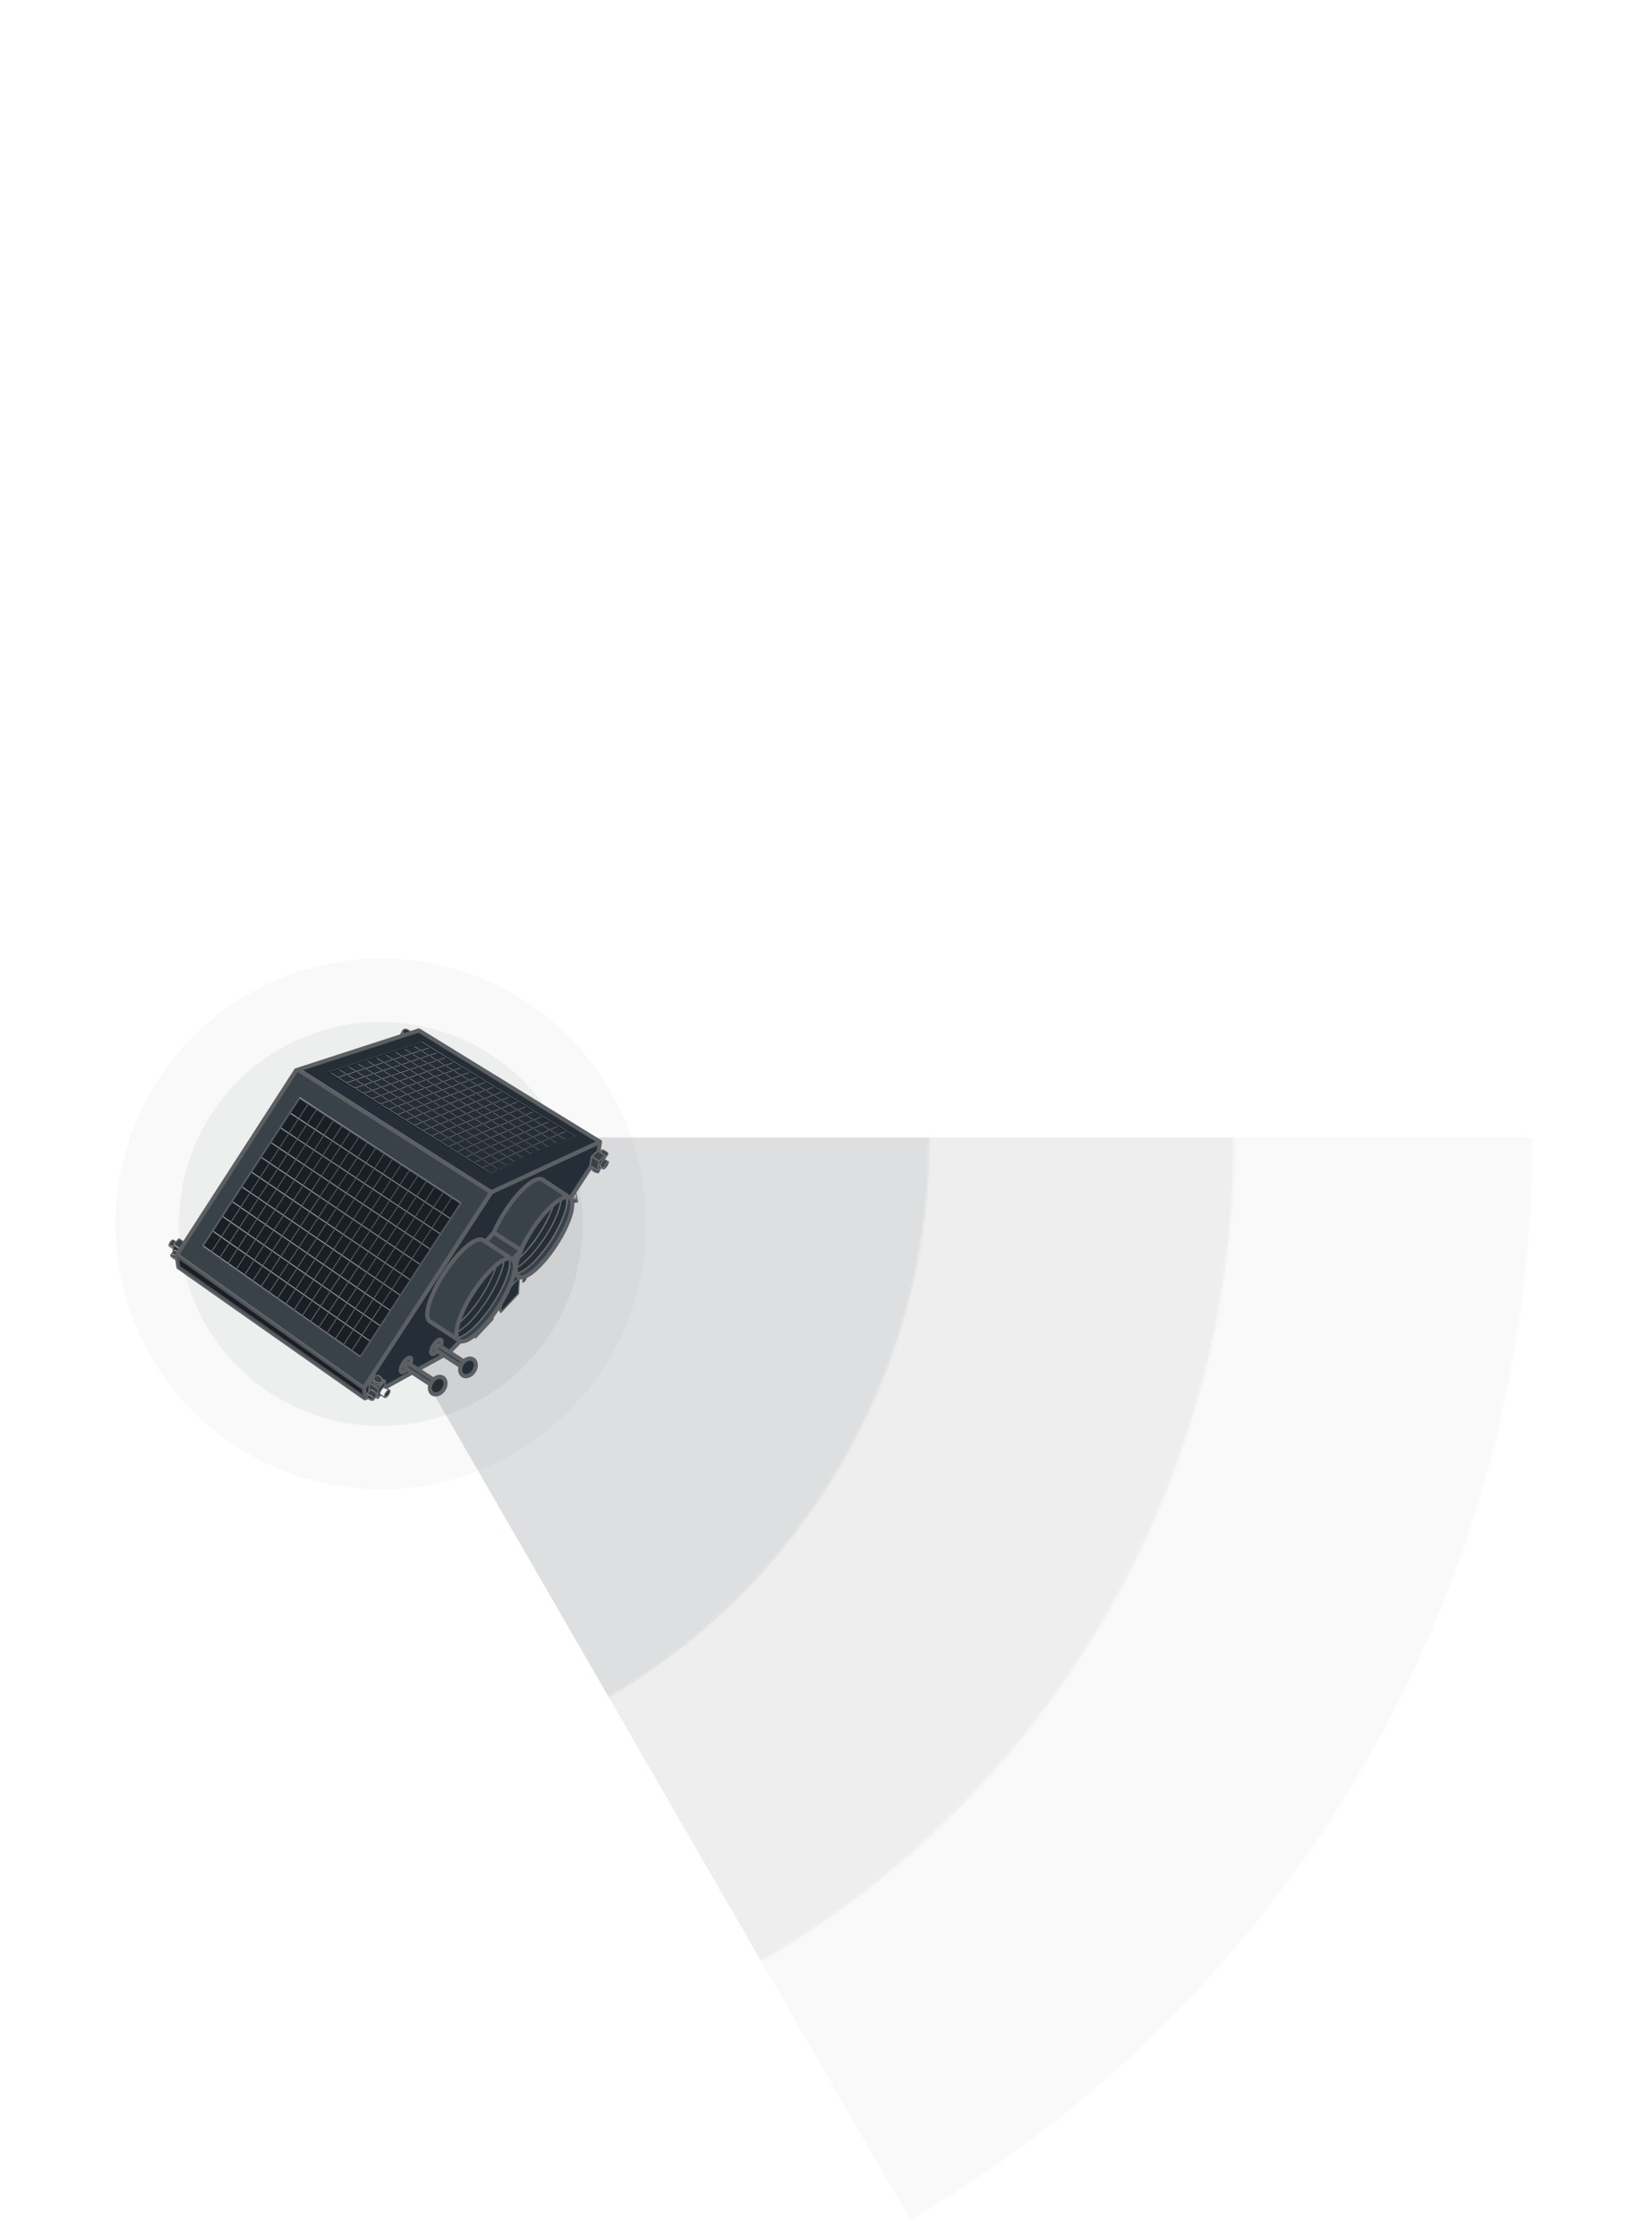<svg width="693" height="938" fill="none" xmlns="http://www.w3.org/2000/svg">

<g clip-path="url(#a)"><mask id="b" style="mask-type:alpha" maskUnits="userSpaceOnUse" x="-406" y="-47" width="1049" height="1049"><g opacity=".2" fill="#2F8FFC"><circle cx="118.613" cy="477.482" r="271.14" transform="rotate(-150 118.613 477.482)"/><circle cx="118.606" cy="477.479" r="524.204" transform="rotate(-150 118.606 477.479)" fill-opacity=".2"/><circle cx="118.608" cy="477.485" r="399.021" transform="rotate(-150 118.608 477.485)" fill-opacity=".4"/></g></mask><g mask="url(#b)"><path d="m119.859 476.992 279.689 484.435 237.163-186.031 42.525-298.404H119.859Z" fill="#5C5F63"/></g><g opacity=".2" clip-path="url(#c)" fill="#5C5F63"><circle cx="57.545" cy="57.545" r="57.545" transform="matrix(-1 0 0 1 217.283 455.708)"/><circle cx="111.253" cy="111.253" r="111.253" transform="matrix(-1 0 0 1 270.99 402)" fill-opacity=".2"/><circle cx="84.685" cy="84.685" r="84.685" transform="matrix(-1 0 0 1 244.424 428.566)" fill-opacity=".4"/></g><g clip-path="url(#d)"><path d="m177.654 474.207 3.263-1.264 3.258 2.044-3.228 1.273-3.293-2.053ZM191.902 483.123l3.159-1.319 3.272 2.052-3.131 1.327-3.3-2.06ZM195.464 485.35l3.138-1.327 3.272 2.052-3.111 1.342-3.299-2.067ZM181.218 476.435l3.235-1.28 3.265 2.051-3.208 1.288-3.292-2.059ZM199.025 487.577l3.111-1.335 3.271 2.052-3.082 1.35-3.3-2.067ZM184.78 478.662l3.207-1.289 3.272 2.045-3.187 1.303-3.292-2.059ZM188.34 480.896l3.188-1.304 3.264 2.045-3.159 1.319-3.293-2.06ZM213.107 481.52l3.27-1.413 3.189 1.984-3.256 1.421-3.203-1.992ZM208.796 490.109l-2.837-1.778 3.256-1.421 2.865 1.787-3.284 1.412ZM220.224 478.449l3.269-1.406 3.149 1.947-3.249 1.421-3.169-1.962ZM216.666 479.985l3.269-1.406 3.169 1.962-3.248 1.421-3.19-1.977ZM205.984 484.584l3.276-1.406 3.231 2.015-3.256 1.42-3.251-2.029ZM209.542 483.049l3.276-1.406 3.211 1.999-3.256 1.421-3.231-2.014ZM145.594 454.136l3.492-1.149 3.244 2.036-3.458 1.165-3.278-2.052ZM141.741 451.726l-3.272-2.052 3.541-1.118 3.244 2.036-3.513 1.134ZM142.031 451.908l3.513-1.133 3.251 2.029-3.492 1.149-3.272-2.045ZM149.155 456.362l3.465-1.157 3.251 2.037-3.437 1.172-3.279-2.052ZM223.781 476.921l3.277-1.413 3.128 1.932-3.256 1.421-3.149-1.94ZM149.457 449.233l-3.223-2.014 3.577-1.138 3.21 1.999-3.564 1.153ZM145.577 450.486l-3.251-2.03 3.584-1.138 3.223 2.015-3.556 1.153ZM156.285 460.824l3.409-1.187 3.251 2.043-3.381 1.196-3.279-2.052ZM163.409 465.285l3.36-1.211 3.258 2.037-3.34 1.226-3.278-2.052ZM166.97 467.512l3.332-1.226 3.258 2.044-3.305 1.241-3.285-2.059ZM152.722 458.597l3.437-1.172 3.251 2.036-3.409 1.188-3.279-2.052ZM153.337 447.98l-3.203-1.999 3.584-1.138 3.182 1.984-3.563 1.153ZM159.847 463.058l3.381-1.203 3.258 2.044-3.361 1.211-3.278-2.052ZM174.093 471.973l3.284-1.249 3.265 2.044-3.263 1.265-3.286-2.06ZM170.531 469.746l3.312-1.241 3.258 2.044-3.284 1.25-3.286-2.053ZM169.158 443.145l3.563-1.146 3.1 1.91-3.542 1.168-3.121-1.932ZM173.044 441.893l3.556-1.153 3.087 1.902-3.543 1.168-3.1-1.917ZM165.279 444.398l3.556-1.146 3.128 1.932-3.542 1.161-3.142-1.947ZM161.391 445.65l3.563-1.145 3.149 1.947-3.543 1.168-3.169-1.97ZM183.064 444.719l-3.522 1.183-3.108-1.917 3.543-1.168 3.087 1.902ZM186.441 446.797l-3.509 1.197-3.1-1.917 3.522-1.182 3.087 1.902ZM145.868 450.668l3.563-1.153 3.224 2.022-3.543 1.167-3.244-2.036ZM149.401 452.887l3.543-1.168 3.23 2.022-3.529 1.175-3.244-2.029ZM152.936 455.098l3.529-1.182 3.231 2.021-3.509 1.198-3.251-2.037ZM189.818 448.875l-3.488 1.212-3.108-1.917 3.509-1.198 3.087 1.903ZM153.626 448.163l3.563-1.153 3.19 1.984-3.543 1.168-3.21-1.999ZM233.724 475.889l-3.256 1.421-3.121-1.925 3.269-1.406 3.108 1.91ZM157.512 446.91l3.563-1.152 3.162 1.969-3.543 1.16-3.182-1.977ZM149.747 449.415l3.563-1.152 3.203 1.999-3.543 1.168-3.223-2.015ZM220.216 467.579l-3.331 1.361-3.122-1.925 3.345-1.346 3.108 1.91ZM193.195 450.952l-3.468 1.227-3.107-1.917 3.481-1.213 3.094 1.903ZM213.456 463.424l-3.358 1.325-3.114-1.925 3.379-1.31 3.093 1.91ZM216.839 465.502l-3.345 1.339-3.121-1.925 3.358-1.324 3.108 1.91ZM230.347 473.812l-3.27 1.406-3.128-1.925 3.29-1.391 3.108 1.91ZM226.97 471.734l-3.29 1.391-3.129-1.925 3.311-1.376 3.108 1.91ZM223.593 469.657l-3.311 1.376-3.121-1.925 3.324-1.362 3.108 1.911ZM196.572 453.029l-3.455 1.25-3.107-1.917 3.468-1.235 3.094 1.902ZM210.079 461.339l-3.379 1.317-3.114-1.925 3.4-1.294 3.093 1.902ZM199.949 455.107l-3.434 1.264-3.107-1.917 3.447-1.25 3.094 1.903ZM203.325 457.184l-3.412 1.28-3.115-1.918 3.434-1.264 3.093 1.902ZM206.702 459.262l-3.392 1.301-3.114-1.924 3.413-1.28 3.093 1.903ZM164.982 444.222l-3.142-1.947 3.584-1.138 3.121 1.932-3.563 1.153Z" fill="#252E36"/><path d="m126.703 448.616 49.103-15.874 74.62 45.945-44.188 20.448-79.535-50.519Zm82.605 42.11.076-.117 3.373-1.501.075.053.069-.118 3.373-1.5.076.045.068-.11 3.373-1.501.076.046.068-.111 3.373-1.508.076.046.069-.111 3.379-1.5.069.045.068-.103 3.429-1.478 10.71-4.612a.17.17 0 0 0 .074-.061.172.172 0 0 0 .032-.09.168.168 0 0 0 .002-.05.075.075 0 0 0 .002-.042.162.162 0 0 0-.017-.094.166.166 0 0 0-.068-.066l-63.957-39.258a.177.177 0 0 0-.149-.006l-39.163 12.398a.168.168 0 0 0-.12.151l-.002.056-.002.036a.205.205 0 0 0 .085.173l67.452 42.213a.147.147 0 0 0 .078.003l.29.182.076.046.075-.11 3.366-1.501.146.055ZM253.417 489.903c.12-.501.337-.973.64-1.39a3.752 3.752 0 0 1 1.07-1.173 3.872 3.872 0 0 1-.64 1.39c-.261.469-.627.87-1.07 1.173Z" fill="#252E36"/><path d="m251.286 486.667-2.758-1.818 2.212-2.032a.615.615 0 0 0 .454.338l.063.003c.054.01.109.012.163.007l2.164 1.431-2.298 2.071Z" fill="#394149"/><path d="m253.991 484.372-1.778-1.173.48-.802c.458.062.892.242 1.26.521.395.22.735.525.997.893l-1.082 1.619.106-.655.001-.035a.167.167 0 0 0 .063-.146.173.173 0 0 0 .003-.064.184.184 0 0 0-.008-.084.188.188 0 0 0-.042-.074Z" fill="#394149"/><path d="m251.458 487.099 2.079-1.91-.127.831a3.917 3.917 0 0 0-1.236 1.251 3.656 3.656 0 0 0-.666 1.666.59.59 0 0 0-.01.233.282.282 0 0 0 .148.183l.227.166-.981.901.566-3.321Z" fill="#252E36"/><path d="M253.764 488.203a4.737 4.737 0 0 0-.705 1.571l-1.183-.836.001-.036a3.86 3.86 0 0 1 .605-1.391c.522-.786 1.006-1.162 1.133-1.157l1.111.714c-.367.336-.69.718-.962 1.135Z" fill="#394149"/><path d="m205.678 491.933 2.353-1.02-2.318 1.036-.035-.016ZM209.497 486.781l3.256-1.421 2.893 1.802-3.277 1.412-2.872-1.793ZM213.041 485.23l3.249-1.421 2.927 1.818-3.283 1.412-2.893-1.809ZM216.579 483.679l3.256-1.42 2.948 1.832-3.277 1.413-2.927-1.825ZM249.742 491.157a2.819 2.819 0 0 1-1.13-.756l.202-.424 1.73 1.136a.188.188 0 0 0 .085.004.142.142 0 0 0 .071.003l.921-.84-.648 1.256a3.288 3.288 0 0 1-1.231-.379ZM216.383 528.623a3.086 3.086 0 0 0-.33-.581l.742-.791c-.081.238-.162.475-.235.699-.073.224-.118.449-.177.673ZM217.144 535.868l.173.1-2.393 2.456a33.736 33.736 0 0 0 1.163-3.373l.551.378c.148.169.318.316.506.439Z" fill="#252E36"/><path d="M214.538 527a.449.449 0 0 0-.116-.118l-9.65-6.368 2.566-2.853 10.342 6.744-2.626 2.78a2.69 2.69 0 0 0-.516-.185Z" fill="#394149"/><path d="m220.116 482.129 3.256-1.421 2.983 1.848-3.284 1.406-2.955-1.833Z" fill="#252E36"/><path d="m247.725 488.741.575-3.519 2.791 1.84-.574 3.519-2.792-1.84Z" fill="#394149"/><path d="M237.668 504.023c-.237 3.753-2.841 10.02-6.891 16.289-4.73 7.119-10.266 12.517-13.616 13.318a5.152 5.152 0 0 1-.115-1.465l.022-.523c3.358-1.984 7.752-6.694 11.637-12.587 3.787-5.77 6.376-11.683 6.842-15.646a6.067 6.067 0 0 1 2.045-.778c.073.461.098.927.076 1.392Z" fill="#252E36"/><path d="M222.841 515.158a60.068 60.068 0 0 0-4.481 8.1l-10.344-6.723a59.385 59.385 0 0 1 4.501-8.228c4.632-7.137 10.142-12.6 13.402-13.284a1.831 1.831 0 0 1 1.411.159l9.485 6.248a13.377 13.377 0 0 0-4.769 2.851 51.75 51.75 0 0 0-9.205 10.877Z" fill="#394149"/><path d="M219.325 524.227a59.073 59.073 0 0 1 4.554-8.31 54.162 54.162 0 0 1 7.758-9.513 55.739 55.739 0 0 1-5.553 10.804 50.606 50.606 0 0 1-7.82 9.652c.233-.656.502-1.325.793-2.007l.111-.116a.59.59 0 0 0 .139-.233.588.588 0 0 0 .024-.27l-.006-.007Z" fill="#252E36"/><path d="M232.728 521.62a50.113 50.113 0 0 1-8.952 10.604c-2.528 2.139-4.637 3.07-5.729 2.591a.703.703 0 0 0-.143-.14l-.379-.257a1.9 1.9 0 0 1-.19-.363c3.446-.881 9.026-6.313 13.764-13.446 4.102-6.359 6.732-12.731 6.944-16.563a7.002 7.002 0 0 0-.039-1.418l.056.002c.248.009.49.083.7.214.579.379.845 1.304.789 2.62a16.519 16.519 0 0 1-.71 3.718 50.499 50.499 0 0 1-6.111 12.438Z" fill="#394149"/><path d="M220.122 536.016c.18-.064.36-.127.54-.204a2.27 2.27 0 0 1-.337.765c-.386.579-.741.776-.818.745-.077-.032.002-.05.003-.078.056-.317.182-.617.37-.877.069-.125.15-.243.242-.351ZM208.499 531.066a17.998 17.998 0 0 1 2.689-1.92c-.658 4.146-3.315 10.162-7.056 15.998-3.896 6.007-8.397 10.897-11.886 12.959.132-1.061.357-2.109.671-3.131.004-.085.057-.168.082-.252a52.307 52.307 0 0 0 9.027-10.855 58.371 58.371 0 0 0 6.282-12.651l.191-.148Z" fill="#252E36"/><path d="M180.764 553.493c-.606-.408-.884-1.355-.827-2.72.15-3.537 2.542-9.813 7.085-16.706 4.869-7.382 10.599-13.013 13.944-13.686a1.87 1.87 0 0 1 1.41.173l10.009 6.596a14.405 14.405 0 0 0-4.707 2.875 52.991 52.991 0 0 0-9.532 11.245 53.125 53.125 0 0 0-6.491 13.223 18.65 18.65 0 0 0-.768 3.914 8.566 8.566 0 0 0 .02 1.702l-10.143-6.616Z" fill="#394149"/><path d="M193.225 553.88a53.896 53.896 0 0 1 5.979-11.842 53.713 53.713 0 0 1 8.558-10.315 60.189 60.189 0 0 1-6.009 11.861 52.969 52.969 0 0 1-8.528 10.296ZM220.781 467.625l3.281-1.342 3.08 1.895-3.26 1.356-3.101-1.909ZM187.048 446.865l3.451-1.179 3.073 1.881-3.437 1.2-3.087-1.902ZM180.3 442.718l3.492-1.156 3.059 1.887-3.471 1.163-3.08-1.894ZM183.671 444.788l3.472-1.164 3.066 1.88-3.451 1.186-3.087-1.902ZM190.417 448.942l3.437-1.201 3.074 1.888-3.425 1.215-3.086-1.902ZM193.795 451.02l3.417-1.216 3.073 1.887-3.404 1.231-3.086-1.902ZM197.164 453.097l3.403-1.231 3.074 1.888-3.383 1.238-3.094-1.895ZM176.924 440.64l3.513-1.134 3.059 1.88-3.492 1.149-3.08-1.895ZM156.47 457.317l3.509-1.204 3.23 2.028-3.488 1.213-3.251-2.037ZM168.868 442.963l-3.121-1.925 3.577-1.138 3.1 1.917-3.556 1.146ZM223.662 480.578l3.248-1.421 3.011 1.857-3.277 1.413-2.982-1.849ZM161.102 445.475l-3.162-1.969 3.577-1.131 3.148 1.947-3.563 1.153ZM173.553 438.563l3.527-1.119 3.059 1.88-3.506 1.133-3.08-1.894ZM172.747 441.71l-3.1-1.91 3.576-1.131 3.087 1.895-3.563 1.146ZM200.542 455.168l3.383-1.246 3.073 1.888-3.363 1.26-3.093-1.902ZM237.347 477.821l-3.073-1.895 3.213-1.401 3.087 1.895-.874.388-2.353 1.013ZM224.158 469.702l3.26-1.357 3.088 1.888-3.247 1.379-3.101-1.91ZM227.527 471.772l3.247-1.371 3.087 1.895-3.226 1.386-3.108-1.91ZM230.905 473.85l3.226-1.387 3.087 1.895-3.212 1.409-3.101-1.917ZM230.737 477.478l3.255-1.421 3.066 1.887-3.276 1.413-3.045-1.879ZM227.198 479.028l3.249-1.421 3.046 1.872-3.284 1.413-3.011-1.864ZM203.912 457.244l3.369-1.26 3.08 1.888-3.356 1.275-3.093-1.903ZM210.658 461.399l3.336-1.297 3.08 1.888-3.315 1.312-3.101-1.903ZM207.288 459.322l3.348-1.275 3.081 1.888-3.336 1.29-3.093-1.903ZM157.222 446.728l-3.183-1.984 3.577-1.131 3.162 1.962-3.556 1.153ZM217.41 465.547l3.295-1.327 3.08 1.895-3.281 1.342-3.094-1.91ZM214.035 463.47l3.314-1.305 3.081 1.887-3.295 1.327-3.1-1.909ZM195.357 481.689l3.304-1.384 3.251 2.037-3.29 1.391-3.265-2.044ZM181.583 465.602l3.42-1.272 3.196 1.985-3.399 1.301-3.217-2.014ZM171.106 459.064l3.467-1.227 3.196 1.984-3.454 1.25-3.209-2.007ZM178.091 463.428l3.434-1.265 3.203 1.992-3.42 1.279-3.217-2.006ZM160.003 459.529l3.488-1.213 3.238 2.022-3.475 1.228-3.251-2.037ZM212.796 474.152l-3.311 1.376-3.183-1.977 3.325-1.362 3.169 1.963ZM167.604 456.882l3.495-1.212 3.19 1.984-3.468 1.235-3.217-2.007ZM160.619 452.526l3.522-1.183 3.197 1.985-3.509 1.197-3.21-1.999ZM199.062 476.511l3.324-1.362 3.203 1.992-3.303 1.384-3.224-2.014ZM185.084 467.784l3.399-1.295 3.196 1.992-3.379 1.317-3.216-2.014ZM195.562 474.329l3.344-1.346 3.21 1.999-3.331 1.361-3.223-2.014ZM202.682 475.027l3.324-1.361 3.189 1.985-3.31 1.376-3.203-2ZM192.07 472.147l3.365-1.331 3.203 1.999-3.345 1.339-3.223-2.007ZM188.576 469.966l3.378-1.31 3.204 1.992-3.366 1.332-3.216-2.014ZM164.112 454.701l3.509-1.198 3.189 1.992-3.488 1.212-3.21-2.006ZM195.886 459.973l-3.419 1.279-3.156-1.955 3.441-1.264 3.134 1.94ZM202.723 464.195l-3.386 1.316-3.156-1.955 3.4-1.294 3.142 1.933ZM164.457 451.236l3.529-1.182 3.169 1.969-3.509 1.198-3.189-1.985ZM206.14 466.31l-3.365 1.331-3.155-1.962 3.379-1.309 3.141 1.94ZM212.976 470.539l-3.331 1.361-3.155-1.962 3.337-1.346 3.149 1.947ZM216.394 472.653l-3.311 1.376-3.162-1.962 3.324-1.361 3.149 1.947ZM199.304 462.087l-3.399 1.294-3.155-1.954 3.413-1.28 3.141 1.94ZM172.149 448.657l3.522-1.183 3.128 1.932-3.509 1.198-3.141-1.947ZM168.303 449.946l3.523-1.182 3.148 1.947-3.501 1.198-3.17-1.963ZM182.217 451.521l-3.488 1.213-3.149-1.948 3.509-1.197 3.128 1.932ZM189.053 455.743l-3.454 1.25-3.149-1.955 3.468-1.227 3.135 1.932ZM192.469 457.858l-3.434 1.264-3.155-1.954 3.454-1.243 3.135 1.933ZM185.635 453.636l-3.468 1.228-3.155-1.948 3.488-1.22 3.135 1.94ZM209.558 468.424l-3.344 1.346-3.163-1.962 3.366-1.324 3.141 1.94ZM192.257 468.541l3.379-1.316 3.183 1.977-3.366 1.331-3.196-1.992ZM188.785 466.375l3.392-1.295 3.183 1.977-3.379 1.309-3.196-1.991ZM195.73 470.701l3.365-1.324 3.183 1.977-3.345 1.339-3.203-1.992ZM205.737 473.499l-3.332 1.361-3.203-1.993 3.345-1.346 3.19 1.978ZM185.305 464.215l3.42-1.279 3.176 1.969-3.399 1.295-3.197-1.985ZM181.834 462.048l3.434-1.264 3.176 1.977-3.413 1.279-3.197-1.992ZM202.588 489.811l3.09-1.357 2.83 1.778-3.104 1.342-2.816-1.763Z" fill="#252E36"/><path d="m73.105 521.892 2.06-2.301 1.779 1.174-1.653 2.551-2.186-1.424Z" fill="#394149"/><path d="m240.423 502.879 1.378.923-1.079.23a4.076 4.076 0 0 0-.299-1.153ZM169.118 432.721a.859.859 0 0 1 .15-.518.91.91 0 0 1 .613-.428 1.902 1.902 0 0 1 1.474.325c.237.105.441.273.589.485l-2.594.84a1.648 1.648 0 0 1-.232-.704ZM178.362 459.889l3.454-1.249 3.169 1.969-3.434 1.265-3.189-1.985ZM168.797 433.097c.039.156.094.308.165.453l-.481.15.316-.603ZM171.409 455.563l3.488-1.22 3.176 1.97-3.475 1.234-3.189-1.984ZM195.603 463.496l-3.4 1.295-3.176-1.97 3.42-1.279 3.156 1.954ZM199.042 465.626l-3.379 1.31-3.183-1.971 3.4-1.294 3.162 1.955ZM192.165 461.367l-3.413 1.28-3.176-1.97 3.434-1.265 3.155 1.955ZM205.919 469.885l-3.345 1.347-3.182-1.977 3.365-1.325 3.162 1.955ZM174.881 457.722l3.475-1.227 3.176 1.97-3.454 1.242-3.197-1.985ZM202.48 467.756l-3.366 1.331-3.175-1.977 3.378-1.309 3.163 1.955ZM188.726 459.237l-3.434 1.265-3.175-1.977 3.453-1.243 3.156 1.955ZM167.936 453.396l3.509-1.198 3.169 1.97-3.488 1.212-3.19-1.984ZM209.357 472.015l-3.332 1.361-3.182-1.977 3.344-1.339 3.17 1.955ZM181.851 454.978l-3.468 1.227-3.168-1.969 3.487-1.213 3.149 1.955ZM171.754 452.091l3.509-1.198 3.148 1.955-3.488 1.213-3.169-1.97ZM185.288 457.107l-3.454 1.243-3.168-1.97 3.474-1.227 3.148 1.954ZM174.597 461.246l3.454-1.25 3.197 1.992-3.434 1.265-3.217-2.007ZM226.789 475.34l-3.276 1.413-3.142-1.947 3.29-1.391 3.128 1.925ZM223.391 473.248l-3.29 1.391-3.149-1.94 3.311-1.376 3.128 1.925ZM216.792 476.327l3.291-1.399 3.141 1.948-3.269 1.406-3.163-1.955ZM219.994 471.155l-3.31 1.376-3.142-1.947 3.324-1.361 3.128 1.932ZM213.206 477.84l3.297-1.391 3.162 1.962-3.27 1.406-3.189-1.977ZM209.628 479.353l3.29-1.391 3.19 1.977-3.27 1.414-3.21-2ZM209.801 464.863l-3.365 1.332-3.135-1.94 3.379-1.31 3.121 1.918ZM203.006 460.678l-3.399 1.295-3.135-1.94 3.413-1.279 3.121 1.924ZM199.61 458.579l-3.42 1.279-3.135-1.94 3.434-1.257 3.121 1.918ZM206.397 462.77l-3.379 1.31-3.135-1.94 3.4-1.294 3.114 1.924ZM219.812 474.761l-3.29 1.398-3.169-1.962 3.31-1.376 3.149 1.94ZM216.596 469.056l-3.331 1.361-3.142-1.94 3.345-1.347 3.128 1.926ZM206.048 480.874l3.29-1.398 3.21 1.999-3.269 1.406-3.231-2.007ZM167.071 463.96l3.454-1.243 3.237 2.022-3.433 1.265-3.258-2.044ZM174.146 468.39l3.413-1.28 3.244 2.03-3.4 1.294-3.257-2.044ZM177.681 470.609l3.399-1.294 3.245 2.022-3.386 1.316-3.258-2.044ZM181.215 472.821l3.379-1.31 3.244 2.03-3.358 1.324-3.265-2.044ZM170.613 466.178l3.433-1.264 3.238 2.022-3.42 1.279-3.251-2.037ZM163.536 461.748l3.475-1.235 3.237 2.022-3.454 1.25-3.258-2.037ZM196.213 456.486l-3.44 1.264-3.128-1.939 3.454-1.249 3.114 1.924ZM198.89 483.901l3.29-1.391 3.252 2.029-3.277 1.413-3.265-2.051ZM202.47 482.387l3.29-1.391 3.231 2.015-3.27 1.406-3.251-2.03ZM210.176 549.992l.427-3.057a60.216 60.216 0 0 0 3.895-7.473l3.223-3.314.056.002-.41 6.176-7.191 7.666ZM205.696 488.164l-3.272-2.044 3.27-1.414 3.251 2.037-3.249 1.421ZM184.748 475.039l3.365-1.331 3.244 2.029-3.344 1.347-3.265-2.045ZM191.815 479.47l3.331-1.361 3.245 2.029-3.304 1.377-3.272-2.045ZM188.283 477.251l3.345-1.339 3.251 2.03-3.331 1.361-3.265-2.052ZM213.2 466.963l-3.345 1.346-3.142-1.947 3.365-1.324 3.122 1.925ZM167.32 460.406l3.475-1.234 3.21 2.006-3.454 1.25-3.231-2.022ZM177.868 467.003l3.413-1.286 3.224 2.014-3.4 1.294-3.237-2.022ZM184.896 471.397l3.379-1.317 3.224 2.014-3.358 1.325-3.245-2.022ZM188.41 473.593l3.365-1.331 3.224 2.015-3.345 1.346-3.244-2.03ZM170.834 462.602l3.454-1.249 3.217 2.007-3.434 1.264-3.237-2.022ZM174.347 464.799l3.441-1.264 3.217 2.014-3.42 1.272-3.238-2.022ZM181.383 469.2l3.399-1.301 3.217 2.014-3.379 1.309-3.237-2.022ZM191.921 475.79l3.345-1.346 3.231 2.014-3.332 1.361-3.244-2.029ZM202.556 478.692l3.311-1.383 3.203 1.999-3.29 1.391-3.224-2.007ZM209.755 475.695l3.31-1.376 3.162 1.962-3.29 1.391-3.182-1.977ZM206.155 477.194l3.311-1.376 3.183 1.977-3.29 1.391-3.204-1.992ZM198.956 480.191l3.304-1.384 3.231 2.022-3.29 1.391-3.245-2.029ZM195.443 477.987l3.324-1.361 3.224 2.014-3.304 1.376-3.244-2.029ZM160.294 456.012l3.502-1.205 3.217 2.007-3.488 1.213-3.231-2.015ZM164.851 447.802l3.543-1.168 3.148 1.948-3.529 1.182-3.162-1.962ZM182.616 448.102l-3.502 1.197-3.128-1.932 3.523-1.183 3.107 1.918ZM168.71 446.527l3.543-1.167 3.128 1.932-3.522 1.183-3.149-1.948ZM172.576 445.26l3.543-1.168 3.1 1.917-3.522 1.183-3.121-1.932ZM189.411 452.293l-3.468 1.228-3.127-1.932 3.487-1.213 3.108 1.917ZM186.012 450.201l-3.488 1.213-3.12-1.932 3.501-1.198 3.107 1.917ZM192.815 454.387l-3.454 1.249-3.135-1.939 3.475-1.228 3.114 1.918ZM163.808 458.209l3.488-1.219 3.217 2.007-3.475 1.234-3.23-2.022ZM160.984 449.07l3.543-1.168 3.169 1.969-3.522 1.183-3.19-1.984ZM156.774 453.809l3.529-1.183 3.21 2.007-3.509 1.197-3.23-2.021ZM153.26 451.612l3.543-1.168 3.21 2.007-3.522 1.182-3.231-2.021ZM157.125 450.345l3.543-1.168 3.189 1.984-3.529 1.183-3.203-1.999ZM232.852 505.329a18.573 18.573 0 0 1 2.318-1.695c-.57 3.909-3.077 9.577-6.742 15.133-3.785 5.713-8.005 10.325-11.279 12.333.134-.913.338-1.814.61-2.695.067-.231.155-.476.228-.699a49.722 49.722 0 0 0 8.396-10.188 54.346 54.346 0 0 0 5.835-11.607c.207-.204.428-.407.634-.582Z" fill="#252E36"/><path d="m110.325 530.76 3.962-6.053 3.29 2.287-3.963 6.067-3.289-2.301ZM113.801 533.189l3.963-6.067 3.298 2.287-3.978 6.074-3.283-2.294ZM120.738 538.039l3.978-6.088 3.297 2.287-3.993 6.101-3.282-2.3ZM117.269 535.611l3.97-6.075 3.297 2.287-3.985 6.088-3.282-2.3ZM103.389 525.91l3.94-6.033 3.297 2.287-3.948 6.047-3.289-2.301ZM106.858 528.332l3.954-6.04 3.291 2.287-3.956 6.053-3.289-2.3ZM141.555 552.597l4.031-6.164 3.29 2.287-4.038 6.177-3.283-2.3ZM138.079 550.168l4.023-6.15 3.297 2.287-4.03 6.163-3.29-2.3ZM134.61 547.746l4.016-6.143 3.297 2.287-4.023 6.15-3.29-2.294ZM99.92 523.482l3.932-6.019 3.297 2.286-3.94 6.033-3.29-2.3ZM145.023 555.025l4.038-6.178 3.297 2.287-4.053 6.184-3.282-2.293ZM124.206 540.468l3.993-6.102 3.29 2.287-3.993 6.108-3.29-2.293ZM127.673 542.889l4.001-6.115 3.29 2.286-4.001 6.13-3.29-2.301ZM131.143 545.318l4.008-6.13 3.297 2.287-4.016 6.143-3.289-2.3ZM128.978 471.316l3.925-6.006 3.358 2.19-3.94 6.019-3.343-2.203ZM132.508 473.64l3.932-6.012 3.358 2.19-3.94 6.026-3.35-2.204ZM121.389 475.189l3.91-5.992 3.35 2.204-3.925 6.005-3.335-2.217ZM139.581 478.298l3.947-6.04 3.358 2.19-3.962 6.053-3.343-2.203ZM117.328 481.394l3.917-5.992 3.343 2.218-3.925 6.005-3.335-2.231ZM136.045 475.966l3.94-6.026 3.358 2.197-3.948 6.04-3.35-2.211ZM92.984 518.631l3.917-5.991 3.297 2.287-3.931 5.998-3.283-2.294ZM97.037 512.427l3.918-5.992 3.304 2.273-3.924 6.005-3.298-2.286ZM101.099 506.221l3.917-5.991 3.312 2.259-3.932 6.005-3.297-2.273ZM96.451 521.053l3.925-5.998 3.297 2.287-3.94 6.011-3.282-2.3ZM143.11 480.623l3.962-6.054 3.351 2.197-3.963 6.068-3.35-2.211ZM109.213 493.804l3.918-5.991 3.327 2.245-3.925 5.998-3.32-2.252ZM113.267 487.599l3.917-5.992 3.335 2.232-3.925 6.005-3.327-2.245ZM105.152 500.016l3.917-5.992 3.32 2.245-3.924 6.006-3.313-2.259ZM149.852 485.373l-3.97 6.074-3.343-2.218 3.963-6.06 3.35 2.204ZM153.389 487.698l-3.985 6.095-3.335-2.218 3.97-6.081 3.35 2.204ZM163.991 494.687l-4.008 6.122-3.335-2.217 3.993-6.109 3.35 2.204ZM146.323 483.048l-3.97 6.06-3.343-2.218 3.963-6.053 3.35 2.211ZM160.454 492.354l-4.001 6.116-3.335-2.218 3.986-6.101 3.35 2.203ZM156.924 490.03l-3.992 6.101-3.343-2.217 3.985-6.088 3.35 2.204ZM142.788 480.715l-3.963 6.054-3.335-2.218 3.948-6.04 3.35 2.204ZM116.781 489.966l3.925-6.006 3.334 2.232-3.939 6.012-3.32-2.238ZM120.849 483.746l3.925-6.005 3.335 2.217-3.932 6.02-3.328-2.232ZM112.712 496.184l3.924-6.005 3.328 2.245-3.933 6.012-3.319-2.252ZM132.184 473.733l-3.932 6.012-3.343-2.218 3.925-5.998 3.35 2.204ZM139.251 478.39l-3.948 6.04-3.342-2.218 3.939-6.026 3.351 2.204ZM135.721 476.058l-3.947 6.033-3.335-2.218 3.932-6.019 3.35 2.204ZM165.235 531.84l4.046-6.184 3.328 2.238-4.054 6.199-3.32-2.253ZM148.492 557.447l4.046-6.185 3.297 2.287-4.054 6.198-3.289-2.3ZM169.425 525.442l4.046-6.191 3.335 2.231-4.06 6.198-3.321-2.238ZM161.054 538.245l4.046-6.191 3.313 2.252-4.054 6.198-3.305-2.259ZM152.674 551.048l4.053-6.191 3.298 2.28-4.054 6.198-3.297-2.287ZM156.865 544.644l4.045-6.185 3.313 2.259-4.054 6.205-3.304-2.279ZM173.608 519.037l4.053-6.184 3.335 2.217-4.053 6.199-3.335-2.232ZM174.592 501.669l-4.03 6.164-3.343-2.218 4.023-6.149 3.35 2.203ZM171.055 499.344l-4.023 6.15-3.335-2.217 4.008-6.137 3.35 2.204Z" fill="#191F24"/><path d="M209.455 548.757c.228-.344.448-.689.668-1.041l-.253 1.782-.415-.741Z" fill="#252E36"/><path d="m181.657 506.326-4.046 6.185-3.342-2.218 4.045-6.17 3.343 2.203ZM178.121 504.001l-4.038 6.171-3.335-2.218 4.031-6.164 3.342 2.211ZM185.194 508.651l-4.054 6.206-3.342-2.218 4.046-6.192 3.35 2.204ZM160.785 492.262l3.993-6.108 3.358 2.19-4.008 6.129-3.343-2.211ZM92.384 527.272l3.925-6.005 3.289 2.3-3.933 6.019-3.281-2.314ZM95.845 529.715l3.94-6.019 3.282 2.3-3.94 6.026-3.282-2.307ZM99.304 532.15l3.947-6.026 3.283 2.293-3.948 6.04-3.282-2.307ZM88.923 524.837l3.917-5.992 3.29 2.301-3.925 5.998-3.282-2.307ZM88.743 524.709l-3.281-2.315 3.91-5.977 3.288 2.3-3.917 5.992ZM92.799 518.503l-3.283-2.3 3.91-5.978 3.29 2.287-3.917 5.991ZM106.227 537.027l3.962-6.053 3.29 2.301-3.97 6.06-3.282-2.308ZM116.616 544.341l3.978-6.088 3.289 2.3-3.993 6.102-3.274-2.314ZM120.077 546.783l3.993-6.101 3.282 2.293-4 6.115-3.275-2.307ZM113.154 541.906l3.971-6.082 3.289 2.301-3.985 6.088-3.275-2.307ZM109.694 539.463l3.962-6.06 3.29 2.293-3.978 6.081-3.274-2.314ZM102.772 534.592l3.948-6.047 3.282 2.301-3.955 6.053-3.275-2.307ZM96.858 512.298l-3.298-2.286 3.91-5.985 3.305 2.28-3.918 5.991ZM109.027 493.683l-3.312-2.252 3.909-5.978 3.32 2.238-3.917 5.992Z" fill="#191F24"/><path d="m75.092 526.008 49.807-76.951 80.363 51.035-52.785 81.02-77.385-55.104Zm118.364-21.527.003-.078a.179.179 0 0 0-.073-.116l-67.568-44.152a.178.178 0 0 0-.243.054l-40.627 62.134a.184.184 0 0 0-.006.148.164.164 0 0 0 .056.187l65.988 46.494a.16.16 0 0 0 .092.004l.042.001a.179.179 0 0 0 .067-.027.18.18 0 0 0 .05-.053l42.171-64.478a.167.167 0 0 0 .048-.118Z" fill="#394149"/><path d="m73.687 527.039.089.578a2.496 2.496 0 0 1-1.003-.418 2.038 2.038 0 0 1-.881-.944.192.192 0 0 0 .101-.046c.435.012.856.161 1.2.427.18.116.345.251.494.403ZM72.951 524.174a.27.27 0 0 0-.094.053l.08-1.889 2.066 1.406-.53.813a2.525 2.525 0 0 0-1.522-.383Z" fill="#252E36"/><path d="m74.257 524.938-.576.89-.004.092a.583.583 0 0 0-.047.118.337.337 0 0 0-.004.085.47.47 0 0 0-.006.141.337.337 0 0 0-.003.085l-.002.043-.2-.15a3.13 3.13 0 0 0-1.106-.465l.758-1.166c.421-.018.838.096 1.19.327ZM72.656 520.066l.988.595-1.003 1.119a.138.138 0 0 0-.047.104l-.004.085-.041.976-1.306-.799a.17.17 0 0 1 .005-.099 3.1 3.1 0 0 1 .378-1.082c.404-.663.904-.926 1.03-.899Z" fill="#394149"/><path d="m113.088 487.478-3.327-2.239 3.909-5.984 3.335 2.231-3.917 5.992ZM123.538 549.218l4-6.115 3.283 2.3-4.001 6.13-3.282-2.315ZM104.974 499.888l-3.312-2.266 3.909-5.978 3.32 2.253-3.917 5.991ZM100.913 506.093l-3.298-2.279 3.91-5.978 3.305 2.266-3.917 5.991ZM121.906 466.658l3.909-5.977 3.358 2.19-3.917 5.991-3.35-2.204ZM121.202 475.067l-3.343-2.217 3.91-5.978 3.343 2.204-3.91 5.991ZM117.141 481.272l-3.334-2.231 3.909-5.978 3.343 2.218-3.918 5.991ZM174.915 501.577l4.031-6.164 3.358 2.197-4.039 6.178-3.35-2.211ZM171.385 499.252l4.023-6.15 3.351 2.189-4.031 6.164-3.343-2.203ZM181.987 506.234l4.046-6.185 3.351 2.19-4.053 6.198-3.344-2.203ZM146.645 482.955l3.97-6.067 3.351 2.197-3.971 6.074-3.35-2.204ZM178.451 503.909l4.038-6.178 3.358 2.197-4.046 6.185-3.35-2.204ZM185.517 508.566l4.054-6.205 3.358 2.197-4.061 6.212-3.351-2.204ZM181.327 514.978l4.054-6.198 3.35 2.204-4.068 6.212-3.336-2.218ZM164.313 494.595l4.008-6.13 3.358 2.197-4.016 6.136-3.35-2.203ZM153.711 487.612l3.985-6.095 3.358 2.198-3.993 6.101-3.35-2.204ZM150.183 485.28l3.97-6.074 3.358 2.19-3.985 6.088-3.343-2.204ZM167.851 496.92l4.015-6.136 3.358 2.197-4.023 6.15-3.35-2.211ZM157.248 489.937l3.992-6.101 3.351 2.196-3.993 6.109-3.35-2.204ZM177.129 521.39l4.054-6.199 3.342 2.218-4.061 6.212-3.335-2.231ZM108.65 502.403l3.924-6.005 3.313 2.252-3.932 6.019-3.305-2.266ZM164.545 540.633l4.054-6.199 3.319 2.253-4.061 6.212-3.312-2.266ZM140.84 561.41l4.039-6.178 3.289 2.301-4.046 6.191-3.282-2.314ZM137.379 558.974l4.031-6.164 3.29 2.301-4.039 6.17-3.282-2.307ZM144.302 563.852l4.046-6.192 3.289 2.301-4.053 6.198-3.282-2.307ZM133.92 556.532l4.023-6.15 3.29 2.3-4.031 6.164-3.282-2.314ZM172.931 527.809l4.054-6.206 3.335 2.232-4.061 6.212-3.328-2.238ZM147.763 566.287l4.06-6.198 3.283 2.3-4.061 6.213-3.282-2.315ZM130.459 554.096l4.016-6.136 3.289 2.294-4.023 6.149-3.282-2.307ZM151.959 559.875l4.053-6.198 3.298 2.287-4.062 6.212-3.289-2.301ZM168.741 534.221l4.054-6.198 3.327 2.238-4.068 6.212-3.313-2.252ZM126.997 551.661l4.008-6.129 3.282 2.3-4.008 6.136-3.282-2.307ZM156.157 553.464l4.053-6.206 3.305 2.28-4.068 6.212-3.29-2.286ZM160.347 547.045l4.054-6.199 3.312 2.266-4.061 6.213-3.305-2.28ZM167.52 497.012l-4.008 6.136-3.343-2.211 4.008-6.129 3.343 2.204ZM136.594 521.514l3.993-6.101 3.32 2.252-4.001 6.115-3.312-2.266ZM140.092 523.909l3.993-6.116 3.32 2.252-4.008 6.129-3.305-2.265ZM133.103 519.127l3.985-6.088 3.313 2.252-3.986 6.102-3.312-2.266ZM129.612 516.74l3.971-6.081 3.32 2.252-3.985 6.095-3.306-2.266ZM126.113 514.353l3.97-6.067 3.32 2.252-3.978 6.074-3.312-2.259ZM148.044 511.343l-4 6.108-3.313-2.252 3.986-6.102 3.327 2.246ZM155.064 516.069l-4.016 6.136-3.32-2.253 4.008-6.122 3.328 2.239ZM158.569 518.435l-4.023 6.15-3.312-2.252 4.008-6.136 3.327 2.238ZM154.411 524.799l-4.023 6.15-3.313-2.266 4.016-6.136 3.32 2.252ZM162.73 512.071l-4.016 6.151-3.328-2.239 4.016-6.143 3.328 2.231ZM122.622 511.959l3.955-6.054 3.32 2.252-3.963 6.068-3.312-2.266ZM162.083 520.802l-4.031 6.156-3.32-2.245 4.024-6.157 3.327 2.246ZM150.573 531.077l4.023-6.15 3.313 2.252-4.031 6.157-3.305-2.259ZM143.584 526.296l4.008-6.13 3.313 2.259-4.009 6.137-3.312-2.266ZM141.624 497.955l-3.97 6.074-3.327-2.238 3.97-6.067 3.327 2.231ZM145.146 500.308l-3.985 6.088-3.321-2.238 3.971-6.082 3.335 2.232ZM119.132 509.572l3.947-6.04 3.32 2.252-3.962 6.054-3.305-2.266ZM148.66 502.661l-3.986 6.102-3.327-2.246 3.985-6.088 3.328 2.232ZM159.216 509.719l-4.015 6.136-3.328-2.239 4.008-6.129 3.335 2.232ZM155.701 507.366l-4.008 6.122-3.328-2.238 4.001-6.115 3.335 2.231ZM152.181 505.013l-4 6.116-3.32-2.246 3.985-6.101 3.335 2.231ZM119.716 500.938l3.94-6.026 3.328 2.239-3.948 6.039-3.32-2.252ZM138.111 495.602l-3.97 6.061-3.32-2.239 3.955-6.053 3.335 2.231ZM115.633 507.177l3.947-6.025 3.313 2.251-3.947 6.04-3.313-2.266ZM131.076 490.897l-3.955 6.039-3.32-2.238 3.94-6.033 3.335 2.232ZM134.589 493.249l-3.955 6.054-3.327-2.245 3.954-6.04 3.328 2.231ZM151.55 513.702l-4.008 6.129-3.313-2.252 4-6.115 3.321 2.238Z" fill="#191F24"/><path d="M168.766 574.639a.9.9 0 0 1 .009-.22 6.565 6.565 0 0 1 1.005-2.473c.891-1.478 1.815-2.048 2.113-2.036.034.116.046.236.034.356a3.256 3.256 0 0 1-.204.806.704.704 0 0 0-.351-.085c-.283-.012-.665.148-1.369 1.04l-.069.117a3.359 3.359 0 0 0-.409 1.294.865.865 0 0 0 .199.653c-.283.24-.608.425-.958.548Z" fill="#252E36"/><path d="m161.646 580.92.134-1.816.004-.106a.134.134 0 0 0-.046-.087l-1.335-.765-.042-.002a2.47 2.47 0 0 0-.957-1.16 2.457 2.457 0 0 0-1.492-.417 1.524 1.524 0 0 0-1.183.658 1.429 1.429 0 0 0-.212.65l-1.277 1.54 51.414-78.916 44.412-20.551-.366 2.464-2.588 2.37a.186.186 0 0 0-.053.097l-.651 3.99-.003.064a.168.168 0 0 0 .057.151.556.556 0 0 0-.184.177l-8.046 12.292a.595.595 0 0 0-.209-.249l-10.94-7.21a2.988 2.988 0 0 0-2.338-.333c-3.617.754-9.323 6.316-14.19 13.826a59.5 59.5 0 0 0-4.805 8.873l-3.034 3.371-.558-.37a3.063 3.063 0 0 0-2.373-.356c-3.695.743-9.62 6.465-14.74 14.255-4.71 7.141-6.927 12.985-7.209 16.785-.203 2.294.269 3.866 1.295 4.547l11.757 7.655c.063.066.129.128.198.186l-3.526 3.613-2.938-1.903c.198-.444.319-.918.357-1.402a1.67 1.67 0 0 0-.556-1.604l-.068-.045c-1.004-.553-2.615.498-3.82 2.509a6.616 6.616 0 0 0-1.197 3.003c-.029.263-.017.529.038.788a1.215 1.215 0 0 0 .588.826.957.957 0 0 0 .51.163 3.657 3.657 0 0 0 2.175-1.155l1.338.872-9.583 5.262-2.573-1.667c.199-.444.319-.918.357-1.402a1.67 1.67 0 0 0-.555-1.604.245.245 0 0 0-.069-.046c-1.004-.559-2.615.499-3.819 2.51a7.353 7.353 0 0 0-1.189 3.308c-.012.187.007.374.054.555a1.159 1.159 0 0 0 .564.733.993.993 0 0 0 .518.163 3.686 3.686 0 0 0 2.174-1.148l.841.546-9.989 5.486a.23.23 0 0 0-.072.026Z" fill="#252E36"/><path d="m180.386 579.489-9.564-6.237c.005-.106.095-.237.189-.438a3.64 3.64 0 0 1 .364-.41l9.565 6.208c-.09.11-.179.22-.263.344-.106.172-.204.35-.291.533ZM157.034 577.394a1.137 1.137 0 0 1 .869-.438l.205.008c.382.021.751.144 1.069.358.383.239.676.597.835 1.02.053.159.079.325.078.492-.017.156-.07.306-.153.44-.394.6-1.367.651-2.173.127a1.986 1.986 0 0 1-.891-1.213l.171-.702a.1.1 0 0 0 .002-.042l-.012-.05Z" fill="#394149"/><path d="M159.73 580.179a1.53 1.53 0 0 1-2.13.109 1.78 1.78 0 0 1-.918-1.421c.198.363.485.67.834.893.368.249.799.392 1.243.414a1.576 1.576 0 0 0 1.297-.512 2.574 2.574 0 0 1-.326.517ZM183.668 578.09c.305-.115.63-.171.956-.165.311.009.613.103.874.271a2.026 2.026 0 0 1 .831 1.637c.01.177.003.355-.023.53a4.331 4.331 0 0 1-.693 1.82c-.993 1.517-2.723 2.223-3.778 1.527a2.053 2.053 0 0 1-.841-1.723 4.215 4.215 0 0 1 .719-2.258 4.133 4.133 0 0 1 1.955-1.639ZM192.338 560.616c-.184-.654-.246-1.337-.184-2.013 3.629-2.029 8.173-6.924 12.243-13.192 3.912-6.027 6.629-12.289 7.19-16.488a5.436 5.436 0 0 1 1.996-.624c.093.468.132.945.117 1.422-.162 3.826-2.785 10.368-7.177 17.041-4.935 7.437-10.732 13.122-14.185 13.854ZM162.058 584.104c.221-.352.5-.663.826-.921a.865.865 0 0 1 .383-.175.163.163 0 0 0 .113.004.389.389 0 0 1 .047.243.806.806 0 0 1-.007.163c-.1.403-.272.785-.509 1.126-.538.821-1.149 1.206-1.314 1.092-.057-.002-.08-.13-.074-.265a3.37 3.37 0 0 1 .543-1.288l-.008.021Z" fill="#252E36"/><path d="M199.134 558.941c-2.315 1.957-4.306 2.943-5.526 2.806a.607.607 0 0 0-.532-.157l-.097-.047-.143-.119a.614.614 0 0 0-.15-.155 2.613 2.613 0 0 1-.153-.234c3.579-.854 9.307-6.429 14.289-13.984 4.491-6.817 7.128-13.352 7.231-17.287a7.378 7.378 0 0 0-.093-1.499c.246.018.486.091.7.214.606.401.885 1.348.834 2.721-.15 3.536-2.542 9.812-7.088 16.776a51.694 51.694 0 0 1-9.272 10.965Z" fill="#394149"/><path d="M181.537 567.038a.877.877 0 0 1-.023-.284 5.523 5.523 0 0 1 1.008-2.381c.907-1.506 1.829-2.048 2.129-2.085a.973.973 0 0 1 .034.356 3.256 3.256 0 0 1-.204.806.78.78 0 0 0-.351-.086c-.283-.012-.665.142-1.362 1.041a.757.757 0 0 0-.076.117 3.213 3.213 0 0 0-.402 1.294.88.88 0 0 0 .199.66 2.832 2.832 0 0 1-.952.562ZM204.18 555.754a54.363 54.363 0 0 0 2.601-3.206l-.063.501-2.538 2.705ZM199.265 560.527l.667-.539a35.25 35.25 0 0 0 2.013-1.856l-2.411 2.569-.269-.174Z" fill="#252E36"/><path d="m193.044 571.869-9.447-6.161c.052-.15.112-.296.182-.438.115-.147.239-.286.372-.417l9.475 6.155a5.86 5.86 0 0 0-.241.337 4.75 4.75 0 0 0-.341.524Z" fill="#394149"/><path d="M197.321 570.286c.313.01.618.107.881.279a2.05 2.05 0 0 1 .841 1.722 4.205 4.205 0 0 1-.72 2.258 4.13 4.13 0 0 1-1.953 1.625 2.019 2.019 0 0 1-1.832-.078 2.011 2.011 0 0 1-.824-1.636 3.366 3.366 0 0 1 .023-.531c.09-.651.327-1.273.693-1.82.293-.519.71-.958 1.215-1.276a3.595 3.595 0 0 1 1.676-.543Z" fill="#252E36"/><path d="m130.491 499.517-3.955 6.053-3.32-2.252 3.955-6.047 3.32 2.246ZM134.003 501.877l-3.97 6.067-3.313-2.252 3.956-6.054 3.327 2.239ZM125.443 468.983l3.917-5.991 3.358 2.197-3.925 5.998-3.35-2.204ZM144.53 508.976l-3.986 6.102-3.319-2.252 3.985-6.095 3.32 2.245ZM104.581 508.622l3.925-6.005 3.313 2.259-3.933 6.019-3.305-2.273ZM137.511 504.243l-3.971 6.081-3.32-2.252 3.97-6.067 3.321 2.238ZM141.025 506.61l-3.986 6.087-3.312-2.252 3.97-6.074 3.328 2.239Z" fill="#191F24"/><path d="m158.913 582.419 2.47-2.772-.128 1.681c-.505.049-1.139.802-1.475 1.354a3.409 3.409 0 0 0-.635 1.625.763.763 0 0 0-.011.261.428.428 0 0 0 .207.285l.083.053-.668.872.157-3.359ZM153.578 584.715l-.277-2.498 1.515-2.31-.214 3.208-.004.106-.962 1.461s-.05.02-.058.033Z" fill="#252E36"/><path d="m155.328 579.865 1.098-1.328a1.21 1.21 0 0 0-.014.318 2.071 2.071 0 0 0 1.077 1.846c.351.249.764.394 1.194.419a1.658 1.658 0 0 0 1.379-.601 1.832 1.832 0 0 0 .576-1.393l.009-.219a.169.169 0 0 0-.04-.117.165.165 0 0 0-.108-.059.346.346 0 0 1 .003-.085l.844.496-2.649 2.985-3.369-2.262ZM158.211 585.068a.452.452 0 0 0 .011-.255c.065-.522-.763-1.223-1.314-1.586a2.98 2.98 0 0 0-1.795-.622.435.435 0 0 0-.174.085l.167-2.43 3.444 2.335-.143 3.374-.574-.322.378-.579Z" fill="#394149"/><path d="M154.878 586.337a3.762 3.762 0 0 1-.494-.376.568.568 0 0 0-.043-.32.606.606 0 0 0-.51-.355.57.57 0 0 1-.058-.137.182.182 0 0 0 .08-.053.945.945 0 0 1 .439.018c.402.106.783.28 1.126.516.492.265.881.688 1.104 1.201-.12.151-.831.043-1.644-.494Z" fill="#252E36"/><path d="M155.634 585.2c-.379-.259-.8-.45-1.244-.563l-.213-.009 1.007-1.516a.105.105 0 0 1 .066-.047 2.68 2.68 0 0 1 1.513.574c.765.507 1.121.969 1.162 1.176l-1.091 1.661a3.21 3.21 0 0 0-1.2-1.276Z" fill="#394149"/><path d="m153.381 542.243 4.038-6.178 3.306 2.266-4.047 6.191-3.297-2.279ZM165.911 523.076l4.046-6.177 3.328 2.231-4.046 6.184-3.328-2.238ZM161.737 529.467l4.038-6.177 3.328 2.238-4.046 6.191-3.32-2.252ZM157.555 535.851l4.038-6.17 3.32 2.252-4.046 6.184-3.312-2.266ZM145.723 546.219l4.03-6.164 3.305 2.273-4.038 6.178-3.297-2.287ZM149.197 548.634l4.039-6.178 3.305 2.273-4.046 6.191-3.298-2.286ZM173.947 510.386l-4.038 6.177-3.335-2.231 4.031-6.164 3.342 2.218ZM177.475 512.725l-4.046 6.191-3.335-2.232 4.038-6.177 3.343 2.218ZM159.846 501.023l-4.008 6.129-3.335-2.231 4-6.116 3.343 2.218ZM166.897 505.708l-4.024 6.15-3.334-2.232 4.015-6.136 3.343 2.218ZM163.367 503.369l-4.015 6.136-3.328-2.232 4.008-6.122 3.335 2.218ZM170.418 508.046l-4.024 6.164-3.335-2.231 4.024-6.15 3.335 2.217ZM142.245 543.805l4.023-6.15 3.298 2.272-4.031 6.164-3.29-2.286ZM156.316 498.684l-4 6.115-3.328-2.231 3.986-6.102 3.342 2.218ZM107.472 519.664l3.94-6.026 3.304 2.273-3.954 6.039-3.29-2.286ZM117.901 526.908l3.97-6.067 3.304 2.28-3.977 6.074-3.297-2.287ZM114.425 524.493l3.962-6.053 3.298 2.272-3.963 6.068-3.297-2.287ZM166.251 514.424l-4.03 6.164-3.328-2.245 4.024-6.15 3.334 2.231ZM103.996 517.249l3.932-6.012 3.298 2.273-3.94 6.026-3.29-2.287ZM100.514 514.841l3.932-6.005 3.298 2.273-3.933 6.019-3.297-2.287ZM124.859 531.738l3.985-6.095 3.298 2.28-3.986 6.101-3.297-2.286ZM135.287 538.975l4.007-6.122 3.305 2.272-4.015 6.136-3.297-2.286ZM131.812 536.56l4-6.116 3.305 2.28-4.009 6.13-3.296-2.294ZM128.334 534.152l3.993-6.101 3.298 2.272-3.994 6.116-3.297-2.287ZM121.382 529.323l3.971-6.081 3.305 2.28-3.986 6.087-3.29-2.286ZM138.77 541.39l4.016-6.136 3.298 2.272-4.024 6.15-3.29-2.286ZM110.948 522.078l3.948-6.039 3.305 2.273-3.955 6.053-3.298-2.287ZM132.464 527.837l3.993-6.109 3.305 2.266-3.994 6.116-3.304-2.273ZM135.947 530.238l4.001-6.116 3.312 2.266-4.008 6.123-3.305-2.273ZM128.981 525.429l3.985-6.088 3.305 2.266-3.985 6.102-3.305-2.28ZM125.497 523.028l3.97-6.074 3.312 2.266-3.985 6.088-3.297-2.28ZM122.007 520.627l3.97-6.067 3.312 2.266-3.978 6.081-3.304-2.28ZM139.439 532.639l4.008-6.129 3.305 2.266-4.016 6.136-3.297-2.273ZM142.921 535.04l4.016-6.144 3.305 2.266-4.016 6.15-3.305-2.272ZM154.064 533.464l4.031-6.164 3.32 2.252-4.039 6.178-3.312-2.266ZM118.524 518.226l3.962-6.053 3.305 2.266-3.963 6.067-3.304-2.28ZM169.771 516.777l-4.038 6.17-3.328-2.238 4.031-6.164 3.335 2.232ZM158.231 527.087l4.03-6.164 3.328 2.238-4.038 6.178-3.32-2.252ZM149.896 539.842l4.024-6.164 3.312 2.266-4.038 6.171-3.298-2.273ZM146.407 537.441l4.023-6.15 3.312 2.259-4.03 6.163-3.305-2.272ZM145.738 491.667l-3.97 6.075-3.335-2.232 3.97-6.06 3.335 2.217ZM138.688 486.983l-3.956 6.053-3.335-2.232 3.948-6.039 3.343 2.218ZM131.637 482.305l-3.94 6.026-3.335-2.232 3.932-6.012 3.343 2.218ZM135.166 484.644l-3.955 6.039-3.334-2.232 3.947-6.025 3.342 2.218ZM142.217 489.321l-3.97 6.067-3.328-2.231 3.955-6.053 3.343 2.217ZM115.039 515.825l3.948-6.04 3.312 2.259-3.962 6.054-3.298-2.273ZM149.268 494.006l-3.985 6.088-3.328-2.231 3.97-6.074 3.343 2.217ZM152.789 496.345l-3.986 6.102-3.334-2.232 3.985-6.087 3.335 2.217ZM111.555 513.424l3.941-6.033 3.305 2.266-3.948 6.04-3.298-2.273ZM108.066 511.023l3.939-6.019 3.305 2.266-3.939 6.026-3.305-2.273ZM112.141 504.791l3.932-6.02 3.32 2.253-3.94 6.033-3.312-2.266ZM116.217 498.565l3.932-6.019 3.321 2.238-3.94 6.026-3.313-2.245ZM120.287 492.332l3.939-6.019 3.328 2.231-3.94 6.026-3.327-2.238ZM152.369 585.16l-76.852-54.139-.534-3.289 77.039 54.43.347 2.998Z" fill="#191F24"/></g><path d="m251.664 478.795-75.973-46.686-50.724 16.449 81.08 51.397 45.617-21.16Z" stroke="#5C5F63" stroke-width="1.733" stroke-miterlimit="10" stroke-linecap="round" stroke-linejoin="round"/><path d="m206.047 499.955-53.453 82.201-78.488-55.787 50.13-77.599M74.106 526.369l.755 5.011 78.2 54.972-.468-4.196M188.651 566.865l4.446-4.554M175.578 574.114l10.44-5.752M161.936 581.579l10.85-5.976M153.062 586.351l.655-.295M239.28 502.378l8.321-12.747M251.665 478.796l-.557 3.752M198.6 541.724c6.169-9.447 13.467-15.605 16.301-13.755 2.834 1.851.131 11.009-6.038 20.457-6.168 9.447-13.466 15.605-16.3 13.755-2.834-1.851-.131-11.009 6.037-20.457Z" stroke="#5C5F63" stroke-width="1.733" stroke-miterlimit="10" stroke-linecap="round" stroke-linejoin="round"/><path d="M190.354 560.669c2.813 1.884 10.059-4.322 16.232-13.704 6.172-9.382 8.88-18.507 6.067-20.391" stroke="#5C5F63" stroke-width=".495" stroke-miterlimit="10" stroke-linecap="round" stroke-linejoin="round"/><path d="M191.724 558.637c3.532-1.862 8.235-6.807 12.44-13.299 4.206-6.492 6.8-12.891 7.204-16.81" stroke="#5C5F63" stroke-width=".495" stroke-miterlimit="10" stroke-linecap="round" stroke-linejoin="round"/><path d="M192.774 554.587c2.832-2.453 6.123-6.252 9.042-10.79 3.093-4.851 5.377-9.576 6.499-13.385M216.844 533.977c3.318-.586 9.003-5.972 13.974-13.477 4.893-7.588 7.612-15.025 6.783-18.273" stroke="#5C5F63" stroke-width=".495" stroke-miterlimit="10" stroke-linecap="round" stroke-linejoin="round"/><path d="M216.372 531.79c3.364-1.708 7.983-6.577 12.099-12.832 4.115-6.255 6.62-12.416 6.856-16.181" stroke="#5C5F63" stroke-width=".495" stroke-miterlimit="10" stroke-linecap="round" stroke-linejoin="round"/><path d="M217.419 527.896c2.749-2.376 5.873-6.021 8.708-10.482 2.836-4.46 5.024-8.787 6.056-12.359" stroke="#5C5F63" stroke-width=".495" stroke-miterlimit="10" stroke-linecap="round" stroke-linejoin="round"/><path d="m192.232 561.871-11.888-7.722c-2.813-1.884-.105-11.008 6.068-20.391 6.172-9.382 13.418-15.588 16.231-13.704l11.337 7.458M238.498 501.864l-10.946-7.201c-2.737-1.8-9.732 4.175-15.654 13.327-1.974 3.05-3.628 6.114-4.787 8.877l11.498 7.466-3.277 3.478M207.112 516.867l-3.2 3.562" stroke="#5C5F63" stroke-width="1.733" stroke-miterlimit="10" stroke-linecap="round" stroke-linejoin="round"/><path d="M223.253 515.6c5.962-9.133 13.009-15.091 15.738-13.309 2.729 1.781.108 10.629-5.855 19.762-5.963 9.132-13.01 15.091-15.739 13.309-2.729-1.782-.107-10.63 5.856-19.762ZM217.431 535.287l-1.641-1.112M184.823 564.217c.528-1.102.567-2.065.1-2.405-.628-.348-1.951.561-2.987 2.285-1.112 1.641-1.423 3.315-.794 3.662.39.258 1.212-.19 2.047-.959" stroke="#5C5F63" stroke-width="1.733" stroke-miterlimit="10" stroke-linecap="round" stroke-linejoin="round"/><path d="m193.3 572.921-10.402-6.777c-.154-.167.027-.641.29-1.193.425-.544.842-.929.996-.762l10.325 6.694" stroke="#5C5F63" stroke-width="1.733" stroke-miterlimit="10" stroke-linecap="round" stroke-linejoin="round"/><path d="M193.842 571.784c1.2-1.837 3.278-2.604 4.643-1.713 1.365.891 1.498 3.102.299 4.939-1.199 1.837-3.278 2.604-4.642 1.713-1.365-.891-1.499-3.102-.3-4.939ZM172.059 571.799c.528-1.103.568-2.065.1-2.406-.628-.347-1.951.562-2.986 2.286-1.036 1.724-1.423 3.315-.795 3.662.391.257 1.213-.191 2.048-.959" stroke="#5C5F63" stroke-width="1.733" stroke-miterlimit="10" stroke-linecap="round" stroke-linejoin="round"/><path d="m180.532 580.505-10.402-6.777c-.153-.167.027-.641.291-1.193.424-.544.842-.928.995-.761l10.325 6.693" stroke="#5C5F63" stroke-width="1.733" stroke-miterlimit="10" stroke-linecap="round" stroke-linejoin="round"/><path d="M181.143 579.43c1.2-1.837 3.278-2.604 4.643-1.713 1.364.891 1.498 3.103.299 4.94-1.2 1.837-3.278 2.603-4.643 1.713-1.364-.891-1.498-3.103-.299-4.94Z" stroke="#5C5F63" stroke-width="1.733" stroke-miterlimit="10" stroke-linecap="round" stroke-linejoin="round"/><path d="m198.397 560.362 1.096.688 7.313-7.809.24-1.918M209.01 548.591l1.049 1.811 7.396-7.886.446-6.889-4.195 4.324M210.479 546.004l-.57 4.072M219.619 536.278c.377-.577.852-.934 1.062-.797.21.137.075.716-.302 1.293-.377.578-.853.934-1.063.797-.21-.137-.074-.716.303-1.293ZM242.267 503.947l-2.345-1.543M242.266 503.948l-.755-3.792M242.183 504.025l-2.116-3.221M242.268 503.947l-2.189.471M253.753 484.586l-2.589 2.383-3.127-2.058 2.589-2.382 3.127 2.057Z" stroke="#5C5F63" stroke-width=".495" stroke-miterlimit="10" stroke-linecap="round" stroke-linejoin="round"/><path d="m250.518 490.957.647-3.989-3.127-2.057-.648 3.989 3.128 2.057ZM252.103 489.498l-1.587 1.46M253.671 484.662l-.22 1.436M253.78 488.372c.549-.84 1.163-1.409 1.373-1.272.21.137-.064.929-.612 1.768-.549.84-1.163 1.41-1.373 1.273-.21-.137.064-.929.612-1.769ZM253.702 485.867l1.286-1.955c.167-.153-.371-.738-1.076-1.169-.705-.431-1.417-.701-1.507-.464l-.605 1.019" stroke="#5C5F63" stroke-width=".495" stroke-miterlimit="10" stroke-linecap="round" stroke-linejoin="round"/><path d="m248.557 489.83-.264.552c-.09.237.455.661 1.243 1.015.789.354 1.507.464 1.514.304l1.049-2.045M255.013 487.128l-1.487-.945c-.237-.091-.821.447-1.336 1.229-.514.782-.791 1.654-.554 1.744l1.326.939M161.552 579.155l-2.95 3.332-3.672-2.482 1.607-1.941" stroke="#5C5F63" stroke-width=".495" stroke-miterlimit="10" stroke-linecap="round" stroke-linejoin="round"/><path d="m154.714 583.288.217-3.284 3.749 2.565-.16 3.849-.942-.521M159.712 584.86l-1.189 1.557M160.22 578.378l1.333.778-.184 2.482M161.853 584.068c.549-.839 1.248-1.353 1.563-1.148.315.206.126 1.053-.422 1.893-.549.84-1.248 1.354-1.563 1.148-.315-.205-.126-1.053.422-1.893Z" stroke="#5C5F63" stroke-width=".495" stroke-miterlimit="10" stroke-linecap="round" stroke-linejoin="round"/><path d="m161.349 585.974-1.954-1.286c-.314-.174-.037-1.046.477-1.828.515-.782 1.183-1.396 1.497-1.223l1.955 1.286M155.465 585.503c.84.548 1.354 1.248 1.148 1.563-.205.315-1.053.126-1.892-.423-.84-.548-1.354-1.248-1.149-1.562.206-.315 1.053-.126 1.893.422Z" stroke="#5C5F63" stroke-width=".495" stroke-miterlimit="10" stroke-linecap="round" stroke-linejoin="round"/><path d="m153.68 585.012 1.286-1.955c.174-.314 1.046-.037 1.828.478.782.514 1.397 1.182 1.223 1.496l-1.286 1.955M160.354 579.024c-.026.641-.033.801-.541 1.423-.508.621-1.476.742-2.335.144-.782-.514-1.153-1.253-.966-1.887l.29-1.193" stroke="#5C5F63" stroke-width=".495" stroke-miterlimit="10" stroke-linecap="round" stroke-linejoin="round"/><path d="M156.786 577.388c.445-.682 1.53-.763 2.422-.18.892.582 1.254 1.608.809 2.29-.446.682-1.53.763-2.423.181-.892-.583-1.254-1.609-.808-2.291ZM77.618 521.132l-1.89 2.973-3.05-1.973 2.358-2.634 1.954 1.286M72.568 524.7l.106-2.566 2.814 1.884" stroke="#5C5F63" stroke-width=".495" stroke-miterlimit="10" stroke-linecap="round" stroke-linejoin="round"/><path d="m72.463 523.408-1.41-.862c-.238-.09-.044-.885.303-1.513.431-.705 1.01-1.083 1.247-.993l1.019.605M73.195 526.599c.682.446 1.096 1.02.925 1.282-.171.263-.864.114-1.546-.331-.682-.446-1.096-1.02-.925-1.282.171-.262.863-.114 1.546.331Z" stroke="#5C5F63" stroke-width=".495" stroke-miterlimit="10" stroke-linecap="round" stroke-linejoin="round"/><path d="m71.783 526.192 1.029-1.564c.09-.237.885-.043 1.514.304M172.199 433.008c-.147-.327-.447-.821-.922-1.002-.859-.598-1.988-.484-2.335.144-.341.468-.214 1.277.324 1.861M168.769 432.465l-1.049 2.045" stroke="#5C5F63" stroke-width=".495" stroke-miterlimit="10" stroke-linecap="round" stroke-linejoin="round"/><path d="m205.259 491.889 35.659-15.388-63.995-39.201-39.151 12.432 67.487 42.157Z" stroke="#191F24" stroke-width=".495" stroke-miterlimit="10" stroke-linecap="round" stroke-linejoin="round"/><path d="m151.048 569.079 42.117-64.517-67.568-44.089-40.573 62.172 66.024 46.434Z" stroke="#5C5F63" stroke-width=".495" stroke-miterlimit="10" stroke-linecap="round" stroke-linejoin="round"/><path opacity=".2" d="m74.106 526.369.755 5.011 78.2 54.972-.468-4.196" fill="#191F24"/><g clip-path="url(#e)" stroke="#191F24" stroke-width=".246" stroke-miterlimit="10"><path d="m240.979 476.447-35.302 15.76M237.621 474.388l-35.5 15.588M234.262 472.335l-35.706 15.409M230.904 470.275l-35.903 15.239M227.547 468.223l-36.102 15.06M224.195 466.164l-36.314 14.888M220.838 464.104l-36.513 14.717M217.479 462.052l-36.718 14.538M214.121 459.993l-36.916 14.367M210.762 457.94l-37.114 14.189M207.404 455.88l-37.319 14.018M204.053 453.828l-37.525 13.839M200.695 451.769l-37.73 13.66M197.336 449.716l-37.928 13.483M193.979 447.657l-38.134 13.31M190.621 445.604l-38.331 13.133M187.27 443.545l-38.537 12.961M183.912 441.486l-38.742 12.789M180.553 439.433l-38.941 12.611M177.195 437.373l-39.146 12.44M205.858 492.256 138.01 449.72M209.375 490.681l-67.458-42.202M212.898 489.112l-67.083-41.867M216.413 487.536l-66.7-41.532M219.93 485.968l-66.309-41.205M223.445 484.399l-65.926-40.87M226.961 482.823l-65.537-40.535M230.477 481.254l-65.153-40.207M234 479.679l-64.77-39.873M237.516 478.11l-64.388-39.538M241.033 476.534l-64.005-39.203"/></g><g clip-path="url(#f)" stroke="#394149" stroke-width=".246" stroke-miterlimit="10"><path d="m193.047 504.613-42.115 64.514M189.5 502.305l-42.032 64.39M185.953 499.989l-41.949 64.267M182.416 497.674l-41.873 64.149M178.869 495.366l-41.79 64.018M175.324 493.051l-41.707 63.901M171.777 490.743l-41.623 63.769M168.238 488.428 126.69 552.08M164.693 486.112l-41.464 63.529M161.146 483.804l-41.381 63.404M157.602 481.489l-41.299 63.287M154.062 479.174l-41.229 63.162M150.516 476.866l-41.147 63.038M146.971 474.55l-41.064 62.915M143.424 472.242l-40.981 62.79M139.885 469.927 98.98 532.593M136.34 467.612l-40.822 62.549M132.793 465.304l-40.739 62.417M129.248 462.988l-40.656 62.301M125.709 460.673l-40.58 62.177M151.116 569.1l-66.022-46.429M155.315 562.671l-66.18-46.195M159.514 556.241l-66.339-45.96M163.708 549.812l-66.483-45.733M167.907 543.383l-66.641-45.498M172.105 536.953l-66.793-45.263M176.304 530.524l-66.952-45.029M180.498 524.094 113.395 479.3M184.697 517.665l-67.254-44.56M188.897 511.228l-67.413-44.325M193.094 504.799l-67.564-44.091"/></g></g><defs><clipPath id="a"><path fill="#fff" transform="matrix(-1 0 0 1 692.99 400)" d="M0 0h658v538H0z"/></clipPath><clipPath id="c"><path fill="#fff" transform="matrix(-1 0 0 1 270.99 402)" d="M0 0h222.506v222.506H0z"/></clipPath><clipPath id="d"><path fill="#fff" transform="scale(-1 1) rotate(-2.427 10137.957 6302.236)" d="M0 0h183.021v156.587H0z"/></clipPath><clipPath id="e"><path fill="#fff" transform="scale(-1 1) rotate(-2.377 10483.85 6067.431)" d="M0 0h104.13v53.831H0z"/></clipPath><clipPath id="f"><path fill="#fff" transform="scale(-1 1) rotate(-2.377 11074.79 4928.468)" d="M0 0h107.259v107.407H0z"/></clipPath></defs></svg>